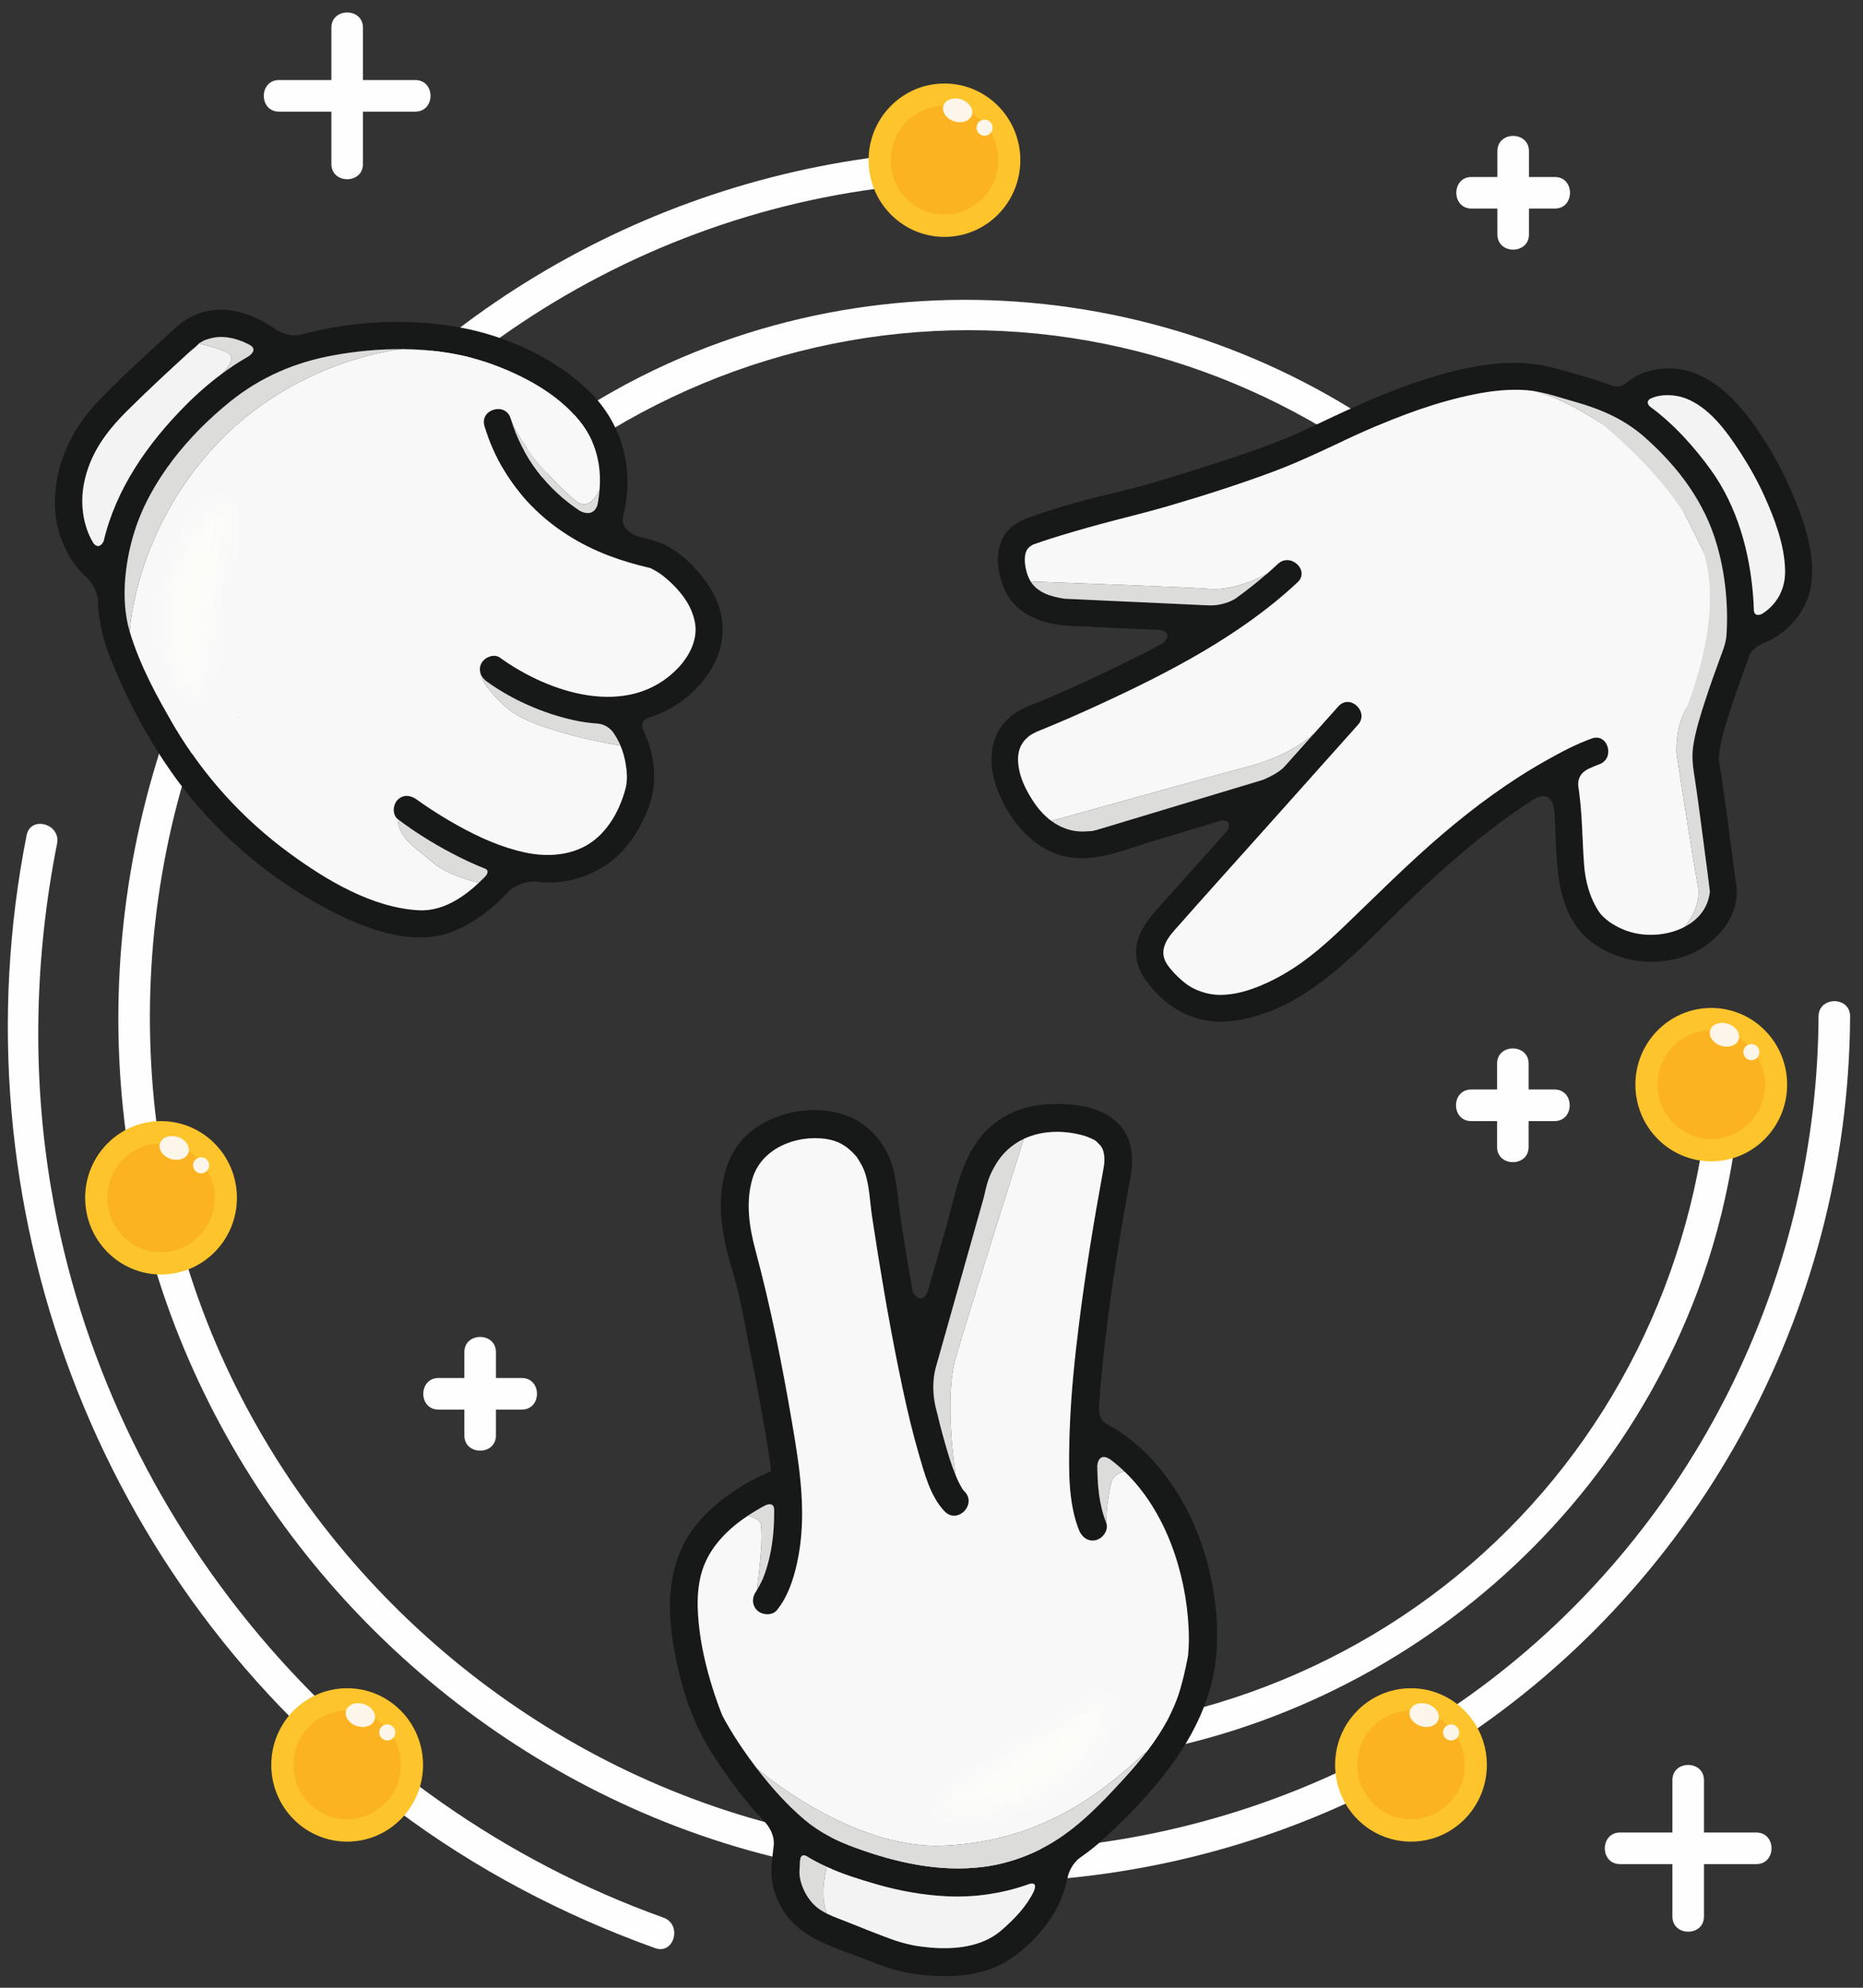 <?xml version="1.0" encoding="UTF-8"?>
<svg width="120px" height="128px" viewBox="0 0 120 128" version="1.1" xmlns="http://www.w3.org/2000/svg" xmlns:xlink="http://www.w3.org/1999/xlink">
    <rect x="0" y="0" width="120" height="128" fill="#333333" stroke="none"/>
    <!-- Generator: Sketch 47 (45396) - http://www.bohemiancoding.com/sketch -->
    <title>Page 1</title>
    <desc>Created with Sketch.</desc>
    <defs>
        <path d="M3.245,0.886 C0.773,4.145 -0.159,7.708 1.423,11.647 C1.608,12.108 2.191,12.409 2.59,12.785 C2.701,12.702 2.813,12.62 2.924,12.538 C3.113,11.454 3.318,10.373 3.487,9.285 C3.688,8.001 3.823,6.705 4.05,5.424 C4.29,4.075 4.651,2.745 4.861,1.392 C4.922,1.001 4.648,0.557 4.527,0.138 C4.093,0.382 3.522,0.522 3.245,0.886 Z" id="path-1"></path>
        <path d="M8.086,2.034 C6.989,2.733 5.928,3.488 4.818,4.163 C3.646,4.876 2.41,5.483 1.255,6.219 C0.922,6.434 0.77,6.931 0.535,7.299 C1.004,7.464 1.487,7.801 1.943,7.768 C6.023,7.47 9.312,5.814 11.223,2.023 C11.447,1.579 11.287,0.942 11.305,0.395 C11.17,0.366 11.035,0.336 10.899,0.307 C9.961,0.882 9.014,1.442 8.086,2.034 Z" id="path-3"></path>
    </defs>
    <g id="Page-1" stroke="none" stroke-width="1" fill="none" fill-rule="evenodd">
        <g id="Desktop-Copy-2" transform="translate(-355, -37)">
            <g id="Page-1" transform="translate(355, 37)">
                <g id="Group-43" transform="translate(3, 9.11)">
                    <path d="M114.136,56.342 C114.052,72.752 106.528,88.412 93.622,98.597 C80.682,108.808 63.318,112.493 47.332,108.499 C31.657,104.582 18.362,93.516 11.562,78.874 C4.549,63.776 5.093,45.706 12.946,31.04 C21.668,14.749 38.437,3.967 56.853,2.7 C58.151,2.611 58.161,0.578 56.853,0.667 C39.84,1.837 24.119,10.684 14.412,24.735 C4.541,39.023 1.943,57.675 7.495,74.129 C12.791,89.831 25.082,102.578 40.551,108.495 C56.726,114.681 75.421,112.816 90.064,103.585 C106.225,93.397 116.072,75.409 116.17,56.342 C116.176,55.032 114.143,55.032 114.136,56.342" id="Fill-1" fill="#FEFEFE"></path>
                    <path d="M107.226,57.761 C107.153,69.597 102.506,81.016 94.12,89.403 C85.733,97.788 74.315,102.436 62.478,102.508 C61.17,102.516 61.167,104.55 62.478,104.543 C81.864,104.424 99.504,92.275 106.328,74.085 C108.285,68.868 109.225,63.325 109.26,57.761 C109.268,56.452 107.234,56.45 107.226,57.761" id="Fill-3" fill="#FEFEFE"></path>
                    <path d="M27.74,25.258 C36.165,16.941 47.518,12.152 59.382,12.152 C71.246,12.152 82.599,16.941 91.023,25.258 C91.956,26.178 93.395,24.741 92.461,23.82 C78.71,10.245 57.747,6.332 40.083,14.277 C34.944,16.589 30.307,19.866 26.302,23.82 C25.369,24.741 26.807,26.179 27.74,25.258" id="Fill-5" fill="#FEFEFE"></path>
                    <path d="M97.118,43.162 C97.119,43.194 97.122,43.221 97.125,43.248 C97.124,43.228 97.123,43.196 97.118,43.162" id="Fill-7" fill="#171818"></path>
                    <path d="M63.523,25.966 C63.549,25.956 63.574,25.945 63.601,25.937 C63.971,25.806 64.342,25.68 64.715,25.563 C65.756,25.235 66.804,24.931 67.857,24.645 C69.32,24.248 70.792,23.903 72.248,23.477 C74.53,22.809 76.798,22.086 79.024,21.257 C81.062,20.499 82.974,19.509 84.96,18.631 C87.219,17.633 89.571,16.762 91.995,16.276 C93.097,16.057 94.24,15.926 95.363,16.019 C95.527,16.034 95.691,16.053 95.851,16.08 L95.854,16.081 C96.704,16.219 97.541,16.511 98.365,16.742 C100.096,17.227 101.619,17.869 102.981,19.083 C105.117,20.986 106.808,23.236 107.6,26.008 C107.926,27.154 108.124,28.325 108.203,29.51 C108.236,30.007 108.25,30.505 108.24,31.002 C108.237,31.171 108.232,31.342 108.223,31.513 C108.218,31.601 108.21,31.692 108.205,31.78 C108.201,31.825 108.197,31.867 108.194,31.909 C108.193,31.921 108.192,31.932 108.19,31.943 C108.128,32.416 107.949,32.84 107.785,33.287 C107.451,34.198 107.124,35.113 106.824,36.037 C106.531,36.942 106.24,37.864 106.083,38.804 C105.958,39.531 106.024,40.144 106.14,40.859 C106.187,41.161 106.234,41.486 106.292,41.885 C106.358,42.362 106.424,42.841 106.489,43.316 C106.623,44.3 106.749,45.28 106.877,46.263 C106.957,46.88 107.047,47.497 107.113,48.114 C107.12,48.187 107.125,48.264 107.136,48.335 C107.135,48.338 107.138,48.342 107.137,48.345 C107.135,48.346 107.135,48.346 107.136,48.348 C107.143,48.389 107.145,48.409 107.143,48.416 C107.14,48.407 107.137,48.371 107.136,48.348 C107.112,48.478 107.092,48.61 107.058,48.737 C106.84,49.574 106.251,50.191 105.496,50.582 C104.502,51.1 103.22,51.222 102.132,50.937 C101.76,50.84 101.415,50.697 101.077,50.512 C100.939,50.434 100.804,50.354 100.674,50.263 L100.673,50.261 C100.67,50.255 100.494,50.126 100.454,50.091 C100.383,50.031 100.315,49.969 100.25,49.905 C100.211,49.864 100.173,49.827 100.136,49.785 C100.135,49.783 100.133,49.779 100.128,49.777 C100.104,49.741 100.023,49.644 100.005,49.618 C99.398,48.702 99.114,47.648 99.034,46.559 C98.919,45.014 98.923,43.477 98.72,41.936 C98.706,41.819 98.69,41.701 98.673,41.586 C98.673,41.586 98.672,41.584 98.673,41.581 C98.671,41.579 98.67,41.577 98.671,41.574 C98.669,41.57 98.669,41.567 98.669,41.562 C98.67,41.55 98.668,41.538 98.666,41.526 C98.663,41.517 98.661,41.505 98.66,41.49 C98.658,41.483 98.658,41.478 98.658,41.47 L98.657,41.468 C98.638,41.237 98.675,40.724 99.286,40.416 L99.294,40.411 C99.329,40.395 99.361,40.381 99.396,40.365 C99.422,40.351 99.454,40.337 99.481,40.326 C99.481,40.326 99.483,40.325 99.487,40.322 C99.491,40.32 99.5,40.317 99.513,40.312 L99.515,40.311 C99.515,40.311 99.517,40.309 99.519,40.308 L99.526,40.303 C99.527,40.305 99.529,40.304 99.531,40.303 C99.531,40.303 99.533,40.302 99.535,40.301 L99.539,40.298 C99.539,40.298 99.54,40.3 99.542,40.299 L99.546,40.297 C99.55,40.294 99.554,40.292 99.559,40.292 L99.561,40.29 L99.569,40.286 C99.649,40.252 99.73,40.219 99.809,40.186 C99.875,40.159 99.942,40.134 100.007,40.11 C101.054,39.735 100.579,38.068 99.528,38.445 C98.529,38.801 97.57,39.311 96.648,39.829 C94.245,41.17 92.018,42.812 89.924,44.593 C87.693,46.493 85.633,48.576 83.518,50.6 C82.122,51.937 80.669,53.171 78.923,54.028 C77.856,54.551 76.687,54.98 75.482,54.953 C74.732,54.938 73.924,54.629 73.458,54.285 C73.005,53.952 72.562,53.52 72.23,53.065 C71.646,52.264 72.009,51.521 72.609,50.839 C74.592,48.59 76.604,46.367 78.602,44.13 C80.557,41.94 82.516,39.748 84.472,37.561 C85.214,36.731 83.951,35.54 83.205,36.376 C82.689,36.956 82.172,37.534 81.653,38.113 C81.653,38.113 81.649,38.116 81.644,38.121 C81.016,38.826 80.387,39.531 79.755,40.235 C79.754,40.239 79.752,40.24 79.75,40.241 C79.324,40.72 78.393,41.088 78.329,41.114 C78.326,41.114 78.324,41.115 78.324,41.115 C76.293,41.728 74.262,42.34 72.232,42.95 C70.977,43.33 69.725,43.708 68.469,44.086 C68.243,44.152 68.018,44.224 67.791,44.288 C67.735,44.306 67.678,44.325 67.62,44.34 C67.556,44.357 67.491,44.368 67.424,44.385 C67.384,44.394 67.357,44.402 67.339,44.408 C67.342,44.408 67.344,44.407 67.345,44.409 C67.341,44.412 67.325,44.416 67.317,44.416 C67.32,44.411 67.325,44.411 67.336,44.407 C67.324,44.406 67.301,44.407 67.26,44.41 C66.602,44.457 66.216,44.454 65.597,44.231 C65.295,44.122 64.997,43.956 64.719,43.75 C64.335,43.468 63.988,43.111 63.717,42.728 C63.139,41.912 62.608,40.897 62.577,39.876 C62.557,39.27 62.732,38.851 63.039,38.517 C63.044,38.511 63.05,38.504 63.061,38.495 C63.069,38.487 63.08,38.478 63.092,38.468 C63.161,38.402 63.269,38.309 63.265,38.303 C63.318,38.263 63.37,38.226 63.426,38.191 C63.523,38.127 63.893,37.975 63.725,38.027 C63.818,37.991 63.91,37.954 63.999,37.918 C65.245,37.415 66.474,36.876 67.692,36.316 C72.236,34.227 76.9,31.831 80.579,28.388 C81.392,27.626 80.124,26.441 79.312,27.203 C79.078,27.421 78.839,27.636 78.597,27.846 C78.597,27.846 78.595,27.847 78.591,27.849 C77.946,28.41 77.271,28.939 76.573,29.44 C76.573,29.44 75.89,29.891 74.936,29.873 C74.928,29.873 74.918,29.874 74.906,29.873 C74.89,29.872 74.872,29.873 74.852,29.872 C72.518,29.764 70.185,29.658 67.851,29.55 C67.268,29.524 66.686,29.497 66.101,29.469 C65.986,29.464 65.872,29.46 65.756,29.454 C65.746,29.455 65.734,29.454 65.723,29.452 C65.692,29.453 65.66,29.449 65.629,29.446 C65.607,29.446 65.589,29.447 65.578,29.446 C65.578,29.446 65.575,29.445 65.571,29.444 C65.565,29.443 65.556,29.44 65.545,29.439 C64.752,29.325 63.831,29.061 63.388,28.333 L63.359,28.286 C63.111,27.847 62.965,27.204 63.024,26.701 C63.045,26.525 63.092,26.403 63.14,26.315 C63.149,26.299 63.156,26.284 63.16,26.274 L63.162,26.273 C63.169,26.263 63.181,26.247 63.196,26.228 C63.204,26.215 63.272,26.152 63.31,26.11 C63.356,26.081 63.472,26 63.504,25.978 C63.509,25.974 63.514,25.969 63.523,25.966 L63.523,25.966 Z M103.3,16.567 C103.974,16.236 104.91,16.289 105.578,16.544 C107.1,17.127 108.207,18.656 109.064,19.972 C109.658,20.89 110.197,21.834 110.645,22.831 C111.31,24.307 111.941,25.959 111.981,27.595 C112.007,28.603 111.642,29.509 110.846,30.17 C110.728,30.266 110.606,30.354 110.479,30.429 C110.479,30.429 110.477,30.43 110.475,30.431 C110.429,30.452 109.991,30.64 109.971,30.173 C109.97,30.163 109.969,30.153 109.968,30.143 C109.968,30.143 109.967,30.141 109.969,30.139 C109.961,29.87 109.947,29.604 109.927,29.336 C109.712,26.459 108.909,23.508 107.199,21.147 C106.134,19.675 104.812,18.191 103.289,17.08 L103.288,17.078 C103.255,17.05 102.956,16.78 103.298,16.568 L103.3,16.567 Z M61.656,25.42 C61.019,26.49 61.264,28.011 61.812,29.064 C62.584,30.549 64.33,31.119 65.897,31.193 C67.864,31.285 69.832,31.375 71.801,31.464 L71.803,31.463 C72.642,31.753 71.902,32.303 71.822,32.36 C70.314,33.169 68.772,33.911 67.255,34.619 C66.022,35.194 64.831,35.721 63.559,36.234 C62.955,36.479 62.401,36.727 61.917,37.189 C60.575,38.462 60.666,40.411 61.346,41.995 C62.172,43.922 63.672,45.708 65.838,46.082 C67.659,46.397 69.454,45.598 71.162,45.085 C72.669,44.63 74.175,44.177 75.678,43.725 L75.68,43.724 C76.407,43.692 76.09,44.323 76.072,44.36 L76.071,44.361 C74.528,46.085 72.986,47.813 71.444,49.541 C70.759,50.312 70.15,51.206 70.176,52.282 C70.201,53.307 70.797,54.098 71.468,54.814 C72.761,56.194 74.519,56.878 76.41,56.634 C81.28,56 84.693,51.804 88.032,48.642 C90.385,46.411 92.83,44.289 95.552,42.517 C95.568,42.508 95.582,42.496 95.598,42.487 C95.621,42.472 95.646,42.457 95.668,42.441 C95.715,42.409 95.762,42.381 95.805,42.355 C96.8,41.761 97.046,42.593 97.105,43.042 C97.107,43.057 97.11,43.071 97.11,43.085 C97.113,43.112 97.116,43.137 97.117,43.16 C97.12,43.161 97.12,43.161 97.118,43.162 C97.123,43.197 97.123,43.228 97.125,43.248 C97.127,43.264 97.127,43.274 97.127,43.282 C97.126,43.285 97.127,43.29 97.127,43.29 L97.126,43.293 C97.231,44.761 97.191,46.249 97.44,47.698 C97.672,49.056 98.236,50.512 99.332,51.408 C101.106,52.861 103.641,53.221 105.769,52.376 C107.391,51.731 108.909,50.14 108.87,48.28 C108.861,47.888 108.771,47.48 108.721,47.089 C108.596,46.116 108.47,45.14 108.34,44.167 C108.211,43.186 108.08,42.202 107.932,41.222 C107.876,40.835 107.819,40.446 107.752,40.058 C107.741,40.001 107.731,39.945 107.72,39.888 C107.721,39.885 107.72,39.883 107.721,39.88 C107.718,39.807 107.717,39.735 107.717,39.661 C107.717,39.635 107.727,39.495 107.727,39.477 C107.78,38.972 107.894,38.471 108.031,37.973 C108.17,37.478 108.333,36.986 108.486,36.506 C108.798,35.545 109.138,34.595 109.488,33.648 C109.565,33.438 109.64,33.235 109.704,33.031 L109.707,33.026 C109.731,32.982 109.99,32.541 110.566,32.319 C110.583,32.311 110.599,32.304 110.619,32.297 C110.637,32.291 110.652,32.285 110.664,32.28 C112.136,31.679 113.333,30.293 113.623,28.761 C113.999,26.769 113.267,24.622 112.508,22.806 C111.961,21.499 111.314,20.256 110.541,19.067 C109.41,17.327 107.94,15.485 105.889,14.826 C104.619,14.418 102.884,14.596 101.845,15.48 L101.841,15.483 C101.835,15.49 101.814,15.508 101.787,15.532 C101.647,15.644 101.286,15.882 100.854,15.733 C100.844,15.729 100.833,15.725 100.821,15.719 C100.786,15.705 100.749,15.691 100.714,15.678 C100.116,15.45 99.503,15.263 98.89,15.09 C97.802,14.784 96.717,14.422 95.59,14.311 C93.054,14.055 90.434,14.754 88.054,15.565 C85.717,16.357 83.514,17.419 81.287,18.469 C79.084,19.507 76.738,20.265 74.422,21.002 C72.621,21.572 70.806,22.146 68.967,22.58 C67.047,23.031 65.116,23.551 63.261,24.221 C62.601,24.457 62.024,24.798 61.656,25.42 L61.656,25.42 Z" id="Fill-9" fill="#171818"></path>
                    <path d="M103.298,16.568 L103.3,16.567 C103.974,16.236 104.91,16.289 105.578,16.544 C107.1,17.127 108.207,18.656 109.064,19.972 C109.659,20.89 110.197,21.834 110.645,22.831 C111.31,24.307 111.941,25.96 111.981,27.595 C112.007,28.603 111.642,29.509 110.846,30.17 C110.729,30.266 110.607,30.354 110.479,30.429 C110.479,30.429 110.478,30.43 110.476,30.431 C110.429,30.452 109.991,30.641 109.971,30.173 C109.97,30.163 109.969,30.153 109.968,30.143 C109.968,30.143 109.967,30.141 109.969,30.14 C109.961,29.87 109.947,29.604 109.927,29.336 C109.713,26.459 108.909,23.508 107.199,21.147 C106.135,19.675 104.812,18.191 103.289,17.08 L103.288,17.078 C103.255,17.05 102.956,16.78 103.298,16.568" id="Fill-11" fill="#F3F3F3"></path>
                    <path d="M63.504,25.978 C63.51,25.974 63.514,25.969 63.523,25.966 C63.549,25.956 63.575,25.945 63.601,25.937 C63.972,25.806 64.342,25.68 64.716,25.563 C65.756,25.235 66.804,24.931 67.858,24.646 C69.32,24.248 70.793,23.903 72.248,23.477 C74.531,22.809 76.798,22.086 79.025,21.257 C81.063,20.499 82.975,19.509 84.96,18.631 C87.219,17.633 89.572,16.762 91.995,16.276 C93.097,16.057 94.241,15.927 95.364,16.019 C95.527,16.034 95.691,16.053 95.852,16.08 L95.855,16.081 C98.347,16.708 101.628,19.049 102.989,20.339 C104.351,21.632 105.185,23.245 106.776,26.52 C108.37,29.795 106.637,35.006 105.739,36.332 C104.842,37.66 104.994,39.432 104.994,39.432 C104.994,39.432 106.083,46.542 106.362,47.927 C106.639,49.311 105.496,50.582 105.496,50.582 C104.503,51.1 103.221,51.222 102.132,50.937 C101.761,50.84 101.415,50.697 101.078,50.512 C100.939,50.434 100.805,50.354 100.675,50.263 L100.674,50.261 C100.67,50.255 100.494,50.126 100.455,50.091 C100.383,50.031 100.316,49.969 100.25,49.905 C100.212,49.865 100.173,49.827 100.137,49.785 C100.135,49.783 100.133,49.78 100.129,49.777 C100.104,49.741 100.024,49.644 100.005,49.618 C99.399,48.703 99.115,47.648 99.034,46.559 C98.919,45.015 98.923,43.477 98.72,41.936 C98.707,41.819 98.69,41.701 98.673,41.586 C98.673,41.586 98.672,41.584 98.673,41.581 C98.672,41.579 98.671,41.577 98.671,41.574 C98.669,41.57 98.67,41.567 98.669,41.562 C98.67,41.551 98.668,41.538 98.666,41.526 C98.663,41.517 98.661,41.505 98.66,41.49 C98.658,41.483 98.658,41.478 98.658,41.47 L98.657,41.468 C98.638,41.237 98.675,40.724 99.286,40.416 L99.294,40.411 C99.33,40.395 99.361,40.381 99.396,40.365 C99.423,40.351 99.454,40.337 99.482,40.326 C99.482,40.326 99.484,40.325 99.487,40.322 C99.491,40.32 99.5,40.317 99.513,40.312 L99.515,40.311 C99.515,40.311 99.517,40.31 99.519,40.308 L99.527,40.304 C99.528,40.306 99.53,40.304 99.532,40.303 C99.532,40.303 99.534,40.302 99.536,40.301 L99.539,40.298 C99.539,40.298 99.541,40.3 99.543,40.299 L99.546,40.297 C99.55,40.294 99.554,40.292 99.559,40.292 L99.561,40.29 L99.569,40.286 C99.65,40.252 99.73,40.219 99.809,40.186 C99.875,40.159 99.943,40.134 100.008,40.11 C101.055,39.735 100.579,38.068 99.528,38.445 C98.529,38.801 97.57,39.312 96.648,39.829 C94.245,41.17 92.018,42.812 89.925,44.593 C87.694,46.493 85.633,48.576 83.518,50.6 C82.123,51.937 80.67,53.171 78.924,54.028 C77.856,54.552 76.687,54.98 75.482,54.953 C74.732,54.938 73.924,54.629 73.458,54.285 C73.006,53.952 72.563,53.52 72.231,53.065 C71.646,52.264 72.01,51.522 72.61,50.839 C74.593,48.59 76.604,46.367 78.602,44.13 C80.557,41.94 82.516,39.748 84.473,37.561 C85.214,36.731 83.952,35.54 83.206,36.376 C82.69,36.956 82.172,37.534 81.653,38.113 C81.653,38.113 81.649,38.116 81.645,38.121 C81.526,38.237 80.158,39.518 77.494,40.225 C75.01,40.886 66.53,43.248 64.719,43.75 C64.336,43.468 63.989,43.111 63.717,42.728 C63.14,41.912 62.608,40.897 62.577,39.877 C62.558,39.27 62.733,38.851 63.039,38.517 C63.044,38.511 63.051,38.505 63.061,38.495 C63.07,38.488 63.08,38.479 63.092,38.468 C63.161,38.402 63.269,38.309 63.266,38.303 C63.318,38.263 63.37,38.226 63.427,38.192 C63.523,38.127 63.893,37.975 63.725,38.027 C63.818,37.992 63.91,37.954 64,37.918 C65.246,37.415 66.474,36.876 67.693,36.316 C72.236,34.228 76.9,31.831 80.579,28.388 C81.392,27.626 80.125,26.441 79.312,27.203 C79.078,27.421 78.84,27.636 78.598,27.846 C78.598,27.846 78.596,27.847 78.592,27.85 C78.473,27.917 76.619,28.941 74.917,28.811 C73.468,28.7 65.974,28.425 63.388,28.333 L63.359,28.287 C63.111,27.847 62.965,27.204 63.025,26.701 C63.045,26.526 63.093,26.403 63.14,26.315 C63.149,26.299 63.156,26.284 63.16,26.274 L63.162,26.273 C63.169,26.263 63.181,26.248 63.196,26.228 C63.204,26.215 63.272,26.152 63.31,26.11 C63.357,26.081 63.472,26 63.504,25.978" id="Fill-13" fill="#F8F8F9"></path>
                    <path d="M10.059,35.363 C10.032,35.392 10.008,35.425 9.985,35.457 C9.982,35.462 9.979,35.466 9.976,35.47 C9.981,35.463 9.989,35.455 9.996,35.446 C10.018,35.418 10.047,35.38 10.059,35.363" id="Fill-15" fill="#2993D1"></path>
                    <path d="M19.632,16.865 C19.625,16.861 19.607,16.854 19.576,16.843 C19.489,16.808 19.509,16.819 19.553,16.839 C19.553,16.839 19.555,16.839 19.556,16.841 C19.586,16.851 19.618,16.861 19.632,16.865" id="Fill-17" fill="#2993D1"></path>
                    <path d="M8.21,37.626 C7.088,35.733 5.987,33.679 5.354,31.558 C5.048,30.538 4.972,29.378 5.06,28.214 C5.069,28.103 5.078,27.993 5.09,27.883 C5.187,26.93 5.39,25.982 5.665,25.113 C6.699,21.824 9.18,18.876 11.837,16.74 C13.793,15.165 16.006,14.22 18.466,13.773 C19.905,13.511 21.396,13.365 22.888,13.376 C22.897,13.376 22.904,13.375 22.91,13.375 C22.918,13.373 22.924,13.372 22.929,13.374 C24.864,13.388 26.795,13.668 28.596,14.307 C30.695,15.056 32.9,16.229 34.322,17.987 C35.396,19.315 35.741,20.845 35.621,22.402 C35.621,22.402 35.619,22.403 35.62,22.407 C35.596,22.746 35.548,23.086 35.48,23.425 C35.478,23.427 35.477,23.428 35.478,23.43 C35.174,24.285 34.34,23.781 34.34,23.781 C32.242,22.391 30.653,20.358 29.891,17.837 C29.565,16.753 27.88,17.246 28.206,18.33 C29.413,22.33 32.375,25.218 36.237,26.681 C37.082,27.001 37.951,27.252 38.83,27.457 C38.84,27.459 38.861,27.466 38.886,27.473 C38.843,27.453 38.824,27.443 38.91,27.476 C38.933,27.484 38.95,27.493 38.958,27.497 C38.947,27.496 38.932,27.489 38.912,27.484 C38.947,27.499 38.987,27.519 39,27.525 C39.145,27.604 39.285,27.682 39.423,27.77 C39.458,27.792 39.598,27.891 39.608,27.897 L39.61,27.898 C39.676,27.947 39.739,27.997 39.801,28.049 C39.976,28.191 40.144,28.341 40.303,28.497 C41.007,29.183 41.583,29.99 41.766,30.996 C41.952,32.033 41.439,33.125 40.618,33.964 C37.46,37.188 32.383,35.533 29.206,33.24 C28.82,32.961 28.219,33.213 28.014,33.59 C27.906,33.788 27.885,33.987 27.93,34.173 C27.986,34.413 28.146,34.626 28.364,34.781 C29.99,35.957 31.982,36.827 33.932,37.261 C34.456,37.377 34.983,37.453 35.512,37.486 C35.513,37.487 35.516,37.487 35.516,37.487 C36.02,37.534 36.347,37.871 36.436,37.973 C36.439,37.976 36.443,37.979 36.446,37.985 C36.45,37.988 36.452,37.99 36.454,37.994 C36.459,37.999 36.461,38.003 36.461,38.003 C36.663,38.282 36.832,38.585 36.967,38.904 L36.965,38.905 C37.13,39.293 37.245,39.706 37.309,40.128 C37.41,40.783 37.412,41.252 37.262,41.783 C36.975,42.79 36.476,43.865 35.604,44.707 C34.31,45.954 32.48,46.147 30.79,45.779 C30.643,45.747 30.501,45.712 30.355,45.675 C30.349,45.672 30.34,45.671 30.334,45.668 C30.311,45.663 30.29,45.656 30.267,45.651 C28.752,45.247 27.322,44.542 25.973,43.756 C25.426,43.435 24.888,43.097 24.363,42.741 C24.19,42.622 24.019,42.499 23.848,42.381 C23.847,42.378 23.846,42.376 23.843,42.376 C23.832,42.367 23.819,42.359 23.807,42.351 C23.804,42.348 23.8,42.345 23.797,42.345 C23.423,42.086 22.955,42.043 22.606,42.402 C22.304,42.711 22.25,43.356 22.627,43.643 C23.706,44.46 24.866,45.182 26.06,45.813 C26.763,46.184 27.492,46.532 28.242,46.826 C28.245,46.829 28.25,46.831 28.255,46.832 L28.258,46.835 C28.564,46.959 28.295,47.285 28.295,47.285 C28.15,47.436 28.002,47.587 27.845,47.734 C26.762,48.754 25.438,49.583 23.976,49.507 C20.981,49.346 18.015,47.567 15.664,45.845 C12.618,43.613 10.134,40.871 8.21,37.626 M3.014,25.86 C2.347,24.771 2.157,23.34 2.405,22.048 C2.782,20.097 3.852,18.671 5.22,17.314 C6.505,16.038 7.832,14.809 9.168,13.588 C9.369,13.401 9.632,13.223 9.812,13.012 C9.807,13.014 9.804,13.015 9.801,13.018 C9.721,13.091 9.634,13.111 9.777,13.031 C9.787,13.027 9.793,13.023 9.801,13.018 C9.807,13.011 9.813,13.008 9.819,13.001 L9.812,13.012 C9.852,12.987 9.893,12.957 9.935,12.931 C10.005,12.889 10.08,12.852 10.153,12.814 C10.156,12.813 10.159,12.81 10.161,12.808 C10.14,12.818 10.125,12.822 10.115,12.826 C10.112,12.826 10.109,12.826 10.106,12.826 C10.117,12.821 10.137,12.812 10.157,12.802 C10.167,12.798 10.175,12.796 10.179,12.794 C10.187,12.792 10.193,12.789 10.197,12.788 L10.2,12.788 C10.198,12.79 10.187,12.795 10.162,12.81 C10.224,12.785 10.283,12.762 10.343,12.742 C10.882,12.56 11.406,12.539 12.021,12.687 C12.403,12.779 12.764,12.927 13.106,13.113 L13.107,13.114 C13.606,13.411 13.12,13.764 12.974,13.857 C12.969,13.859 12.963,13.862 12.959,13.864 L12.96,13.866 C12.949,13.871 12.942,13.877 12.937,13.878 L12.935,13.88 C12.385,14.195 11.854,14.545 11.34,14.922 L11.338,14.923 C10.485,15.552 9.681,16.255 8.938,17.006 C6.509,19.455 4.467,22.371 3.674,25.743 L3.671,25.746 C3.357,26.344 3.032,25.888 3.014,25.86 M17.576,49.151 C20.07,50.531 23.486,52.016 26.316,50.814 C27.646,50.25 28.831,49.317 29.819,48.233 C29.819,48.233 29.817,48.232 29.822,48.23 C29.868,48.192 30.569,47.619 31.418,47.659 C31.483,47.661 31.551,47.666 31.619,47.678 C31.622,47.678 31.624,47.679 31.627,47.679 C31.629,47.681 31.632,47.68 31.638,47.68 C31.689,47.685 31.742,47.689 31.794,47.693 C31.873,47.699 31.951,47.704 32.031,47.708 C34.121,47.808 36.173,46.925 37.459,45.263 C38.217,44.281 38.869,43.022 39.067,41.78 C39.277,40.451 39.011,39.02 38.383,37.801 C38.383,37.801 38.381,37.8 38.383,37.798 C38.371,37.76 38.245,37.298 38.758,37.117 C38.76,37.115 38.761,37.114 38.763,37.115 C40.18,36.668 41.46,35.827 42.435,34.541 C43.329,33.361 43.747,31.969 43.451,30.503 C43.216,29.33 42.529,28.277 41.715,27.424 C41.08,26.762 40.298,26.113 39.421,25.809 C38.981,25.655 38.53,25.542 38.078,25.423 C38.076,25.421 38.073,25.421 38.071,25.42 C38.07,25.418 38.068,25.42 38.065,25.417 C37.94,25.377 36.934,25.012 37.139,24.13 C37.143,24.109 37.148,24.089 37.153,24.069 C37.164,24.03 37.173,23.992 37.181,23.955 C37.251,23.659 37.305,23.361 37.345,23.06 C37.715,20.252 36.716,17.649 34.612,15.76 C32.463,13.833 29.551,12.529 26.735,11.996 C23.35,11.355 19.682,11.546 16.354,12.443 C15.614,12.63 14.862,12.17 14.761,12.106 C14.755,12.103 14.751,12.1 14.751,12.1 C13.257,11.06 11.445,10.429 9.666,11.125 C8.84,11.448 8.274,12.025 7.632,12.616 C6.144,13.982 4.646,15.346 3.253,16.808 C1.538,18.607 0.437,21.047 0.543,23.563 C0.606,25.115 1.235,26.756 2.365,27.869 C2.386,27.894 2.413,27.921 2.449,27.949 L2.461,27.96 C2.507,28 2.553,28.041 2.596,28.082 C3.147,28.625 3.283,29.316 3.298,29.406 C3.298,29.412 3.3,29.417 3.3,29.417 C3.334,30.609 3.543,31.792 3.977,32.923 C5.083,35.792 6.55,38.569 8.362,41.057 C10.772,44.364 13.992,47.17 17.576,49.151" id="Fill-19" fill="#171818"></path>
                    <path d="M10.115,12.826 C10.098,12.832 10.096,12.83 10.105,12.827 C10.109,12.826 10.112,12.826 10.115,12.826" id="Fill-21" fill="#F3F3F3"></path>
                    <path d="M3.014,25.86 C2.348,24.77 2.157,23.34 2.405,22.047 C2.782,20.096 3.853,18.671 5.221,17.314 C6.505,16.038 7.833,14.809 9.169,13.587 C9.37,13.401 9.632,13.223 9.812,13.012 C9.812,13.012 11.146,13.288 11.724,13.643 C12.275,13.98 11.425,14.839 11.34,14.921 L11.339,14.923 C10.485,15.552 9.681,16.255 8.938,17.006 C6.509,19.454 4.467,22.371 3.675,25.742 L3.672,25.746 C3.357,26.344 3.032,25.888 3.014,25.86" id="Fill-23" fill="#F3F3F3"></path>
                    <path d="M9.984,35.457 C10.003,35.428 10.024,35.401 10.047,35.379 C10.033,35.397 10.013,35.425 9.996,35.447 L9.977,35.469 C9.98,35.465 9.983,35.462 9.984,35.457 M12.46,37.057 C12.419,37.059 12.367,37.056 12.303,37.046 C12.357,37.05 12.409,37.053 12.46,37.057 M19.577,16.843 C19.606,16.854 19.625,16.861 19.633,16.865 C19.618,16.861 19.585,16.851 19.556,16.84 L19.554,16.838 C19.534,16.83 19.519,16.823 19.517,16.821 C19.526,16.822 19.544,16.829 19.577,16.843 M15.664,45.844 C18.015,47.566 20.981,49.346 23.976,49.507 C25.438,49.583 26.762,48.754 27.846,47.733 C27.846,47.733 25.881,47.317 24.851,46.41 C23.82,45.502 22.648,44.884 22.627,43.643 C22.25,43.356 22.304,42.71 22.606,42.401 C22.955,42.042 23.423,42.085 23.797,42.345 C23.801,42.345 23.804,42.348 23.807,42.351 C23.819,42.358 23.833,42.367 23.843,42.376 C23.846,42.376 23.848,42.377 23.848,42.38 C24.02,42.498 24.19,42.621 24.363,42.741 C24.888,43.097 25.427,43.435 25.974,43.756 C27.323,44.541 28.752,45.246 30.267,45.651 C30.29,45.656 30.311,45.663 30.334,45.667 C30.341,45.67 30.349,45.671 30.355,45.674 C30.501,45.712 30.643,45.746 30.79,45.779 C32.48,46.146 34.31,45.953 35.604,44.707 C36.477,43.864 36.975,42.789 37.262,41.783 C37.412,41.251 37.41,40.783 37.309,40.128 C37.245,39.705 37.13,39.292 36.966,38.905 C36.966,38.905 31.386,38.012 29.661,36.492 C27.935,34.972 27.928,34.173 27.928,34.173 L27.931,34.172 C27.885,33.987 27.906,33.788 28.015,33.589 C28.219,33.212 28.82,32.96 29.206,33.24 C32.384,35.532 37.461,37.188 40.618,33.964 C41.439,33.124 41.953,32.032 41.766,30.996 C41.583,29.99 41.007,29.183 40.303,28.496 C40.144,28.341 39.976,28.19 39.802,28.048 C39.739,27.996 39.676,27.947 39.61,27.898 L39.608,27.896 C39.598,27.891 39.459,27.792 39.423,27.77 C39.286,27.682 39.146,27.604 39,27.524 C38.987,27.519 38.947,27.499 38.912,27.483 C38.932,27.489 38.947,27.496 38.958,27.496 C38.95,27.492 38.933,27.484 38.91,27.475 C38.825,27.442 38.843,27.452 38.886,27.472 C38.861,27.466 38.84,27.459 38.83,27.456 C37.951,27.251 37.082,27.001 36.237,26.68 C32.375,25.217 29.413,22.33 28.206,18.329 C27.88,17.246 29.565,16.752 29.891,17.836 C30.542,19.772 33.195,22.46 34.124,23.166 C35.026,23.851 35.587,22.489 35.62,22.406 C35.62,22.403 35.621,22.401 35.621,22.401 C35.742,20.845 35.396,19.314 34.322,17.987 C32.9,16.228 30.696,15.056 28.597,14.307 C26.795,13.668 24.864,13.387 22.93,13.373 C22.925,13.372 22.918,13.372 22.91,13.374 C22.51,13.413 16.026,14.112 10.928,19.525 C5.665,25.112 5.354,31.558 5.354,31.558 C5.988,33.678 7.089,35.732 8.21,37.626 C10.134,40.87 12.618,43.613 15.664,45.844" id="Fill-25" fill="#F8F8F9"></path>
                    <path d="M29.392,45.997 C29.365,46.026 29.341,46.059 29.318,46.091 C29.315,46.096 29.312,46.1 29.309,46.104 C29.314,46.097 29.322,46.089 29.329,46.08 C29.351,46.052 29.38,46.014 29.392,45.997" id="Fill-27" fill="#171818"></path>
                    <path d="M12.46,37.058 C12.408,37.055 12.356,37.051 12.304,37.046 C12.367,37.057 12.418,37.061 12.46,37.058" id="Fill-29" fill="#2993D1"></path>
                    <path d="M17.847,13.319 C17.838,13.357 17.83,13.395 17.82,13.434 C17.833,13.391 17.842,13.353 17.847,13.319" id="Fill-31" fill="#2993D1"></path>
                    <path d="M73.567,96.908 C73.56,97.081 73.544,97.251 73.531,97.422 C73.531,97.444 73.528,97.462 73.528,97.476 C73.528,97.476 73.526,97.476 73.526,97.478 L73.526,97.481 L73.526,97.483 C73.515,97.553 73.503,97.619 73.49,97.69 C73.353,98.392 73.194,99.099 72.985,99.783 C72.585,101.103 71.858,102.355 70.985,103.525 C70.474,104.212 69.913,104.868 69.336,105.493 C68.006,106.939 66.597,108.418 64.918,109.461 C63.525,110.325 61.955,110.899 60.325,111.106 C57.526,111.461 54.722,110.831 52.104,109.875 C50.904,109.438 49.82,108.913 48.834,108.082 C47.686,107.114 46.673,105.975 45.764,104.784 C45.761,104.782 45.759,104.78 45.759,104.78 C45.05,103.853 44.386,102.88 43.805,101.866 C43.73,101.735 43.652,101.601 43.584,101.464 C43.557,101.41 43.532,101.357 43.505,101.305 C43.502,101.298 43.498,101.292 43.496,101.287 L43.496,101.285 C43.337,100.882 43.187,100.476 43.052,100.067 C42.612,98.744 42.255,97.372 42.073,95.988 C41.884,94.558 41.819,92.949 42.391,91.593 C42.93,90.309 43.968,89.297 45.157,88.504 C45.529,88.254 45.918,88.027 46.309,87.82 C46.309,87.82 46.313,87.818 46.323,87.814 C46.404,87.779 46.859,87.611 46.866,88.102 L46.866,88.12 C46.868,88.304 46.866,88.491 46.861,88.677 C46.834,89.761 46.698,90.836 46.377,91.874 C46.323,92.049 46.261,92.227 46.195,92.399 C46.188,92.418 46.161,92.488 46.143,92.534 L46.143,92.536 C46.143,92.538 46.143,92.54 46.141,92.545 L46.138,92.547 C46.138,92.547 46.138,92.552 46.136,92.554 C46.132,92.561 46.132,92.565 46.129,92.568 C46.107,92.613 46.075,92.688 46.066,92.708 C45.97,92.904 45.868,93.09 45.757,93.274 C45.736,93.308 45.718,93.338 45.7,93.363 C45.716,93.345 45.734,93.322 45.754,93.295 C45.445,93.677 45.391,94.201 45.757,94.576 C46.075,94.899 46.729,94.954 47.041,94.576 C47.734,93.731 48.102,92.613 48.336,91.561 C49.013,88.523 48.525,85.455 48.006,82.43 C47.372,78.719 46.636,75.024 45.659,71.391 C45.252,69.879 45.018,68.268 45.479,66.753 C46.052,64.876 48.213,63.967 50.147,64.223 C50.988,64.335 51.545,64.682 52.067,65.26 C52.238,65.448 52.135,65.323 52.251,65.5 C52.333,65.628 52.413,65.755 52.483,65.887 C52.531,65.971 52.574,66.059 52.615,66.15 C52.615,66.157 52.699,66.359 52.717,66.412 C53.01,67.296 53.031,68.307 53.169,69.223 C53.663,72.477 54.206,75.726 54.86,78.953 C54.94,79.346 55.021,79.742 55.106,80.137 L55.106,80.14 C55.121,80.217 55.14,80.299 55.156,80.378 C55.453,81.762 55.781,83.144 56.176,84.503 C56.539,85.743 56.921,87.261 57.851,88.22 C58.664,89.061 59.946,87.777 59.135,86.939 C59.01,86.809 59.014,86.807 58.889,86.591 C58.767,86.375 58.66,86.148 58.564,85.916 C58.564,85.916 58.564,85.914 58.562,85.909 C58.282,85.234 58.071,84.53 57.871,83.828 C57.644,83.032 57.437,82.228 57.249,81.421 C57.244,81.408 57.242,81.392 57.239,81.378 C56.992,80.233 57.183,79.31 57.255,79.024 C57.255,79.024 57.255,79.019 57.258,79.019 C57.262,79.003 57.264,78.99 57.269,78.974 C57.269,78.969 57.271,78.962 57.273,78.958 C57.276,78.953 57.276,78.947 57.278,78.944 C57.278,78.944 57.28,78.935 57.28,78.931 C57.937,76.606 58.594,74.281 59.251,71.956 C59.616,70.657 59.985,69.359 60.35,68.061 C60.4,67.889 60.432,67.721 60.473,67.546 C60.625,66.887 60.787,66.487 61.082,65.968 C61.539,65.16 62.184,64.589 62.939,64.23 C64.027,63.714 65.343,63.648 66.631,63.969 C66.952,64.048 67.411,64.23 67.588,64.364 C67.661,64.419 67.87,64.653 67.881,64.653 C67.927,64.716 67.963,64.782 68.002,64.85 C68.013,64.876 68.022,64.894 68.029,64.905 C68.031,64.907 68.031,64.907 68.031,64.91 C68.034,64.914 68.034,64.916 68.036,64.921 C68.045,64.948 68.052,64.975 68.061,65.003 C68.177,65.403 68.145,65.78 68.072,66.173 C67.47,69.448 66.929,72.734 66.513,76.04 C66.231,78.278 65.997,80.53 65.909,82.785 C65.907,82.832 65.904,82.878 65.902,82.923 C65.895,83.155 65.886,83.387 65.882,83.619 C65.841,85.505 65.793,87.641 66.502,89.425 C66.681,89.877 67.109,90.202 67.618,90.059 C68.049,89.936 68.436,89.402 68.252,88.943 C67.784,87.764 67.688,86.525 67.681,85.246 C67.684,85.214 67.731,84.712 68.099,84.712 C68.202,84.712 68.327,84.75 68.481,84.846 C68.484,84.846 68.484,84.846 68.486,84.848 C68.824,85.098 69.145,85.371 69.447,85.662 C72.088,88.195 73.381,92.152 73.558,95.672 C73.581,96.083 73.585,96.497 73.567,96.908 M56.287,116.233 C55.492,116.128 54.774,115.906 54.013,115.615 C53.21,115.308 52.408,114.997 51.615,114.672 C51.186,114.497 50.699,114.333 50.258,114.115 L50.258,114.113 C50.024,113.999 49.804,113.865 49.613,113.708 C48.927,113.145 48.459,112.129 48.495,111.352 C48.504,111.122 48.525,110.884 48.547,110.645 C48.547,110.645 48.547,110.636 48.55,110.62 C48.563,110.529 48.634,110.236 48.979,110.438 C48.984,110.44 48.99,110.445 48.997,110.447 C48.997,110.447 49,110.45 49.002,110.452 C49.184,110.563 49.368,110.668 49.556,110.768 C49.783,110.888 50.02,111.004 50.258,111.111 C51.263,111.563 52.347,111.906 53.385,112.206 C54.881,112.64 56.426,112.926 57.98,112.999 C58.885,113.042 59.775,112.999 60.646,112.872 L60.648,112.872 C61.073,112.808 61.491,112.727 61.905,112.627 C62.343,112.52 62.777,112.392 63.202,112.243 L63.205,112.243 C63.209,112.24 63.221,112.233 63.241,112.229 C63.255,112.222 63.275,112.215 63.298,112.208 L63.3,112.208 C63.48,112.154 63.825,112.111 63.589,112.688 C63.102,113.679 62.332,114.472 61.507,115.188 C61.337,115.338 61.155,115.469 60.966,115.583 C59.6,116.424 57.817,116.437 56.287,116.233 M69.129,83.091 C68.847,82.901 68.558,82.73 68.263,82.576 C68.261,82.576 68.261,82.573 68.261,82.573 C67.775,82.292 67.779,81.687 67.784,81.576 C67.784,81.569 67.786,81.562 67.786,81.56 L67.786,81.558 C67.881,80.019 68.036,78.478 68.218,76.947 C68.624,73.497 69.195,70.07 69.822,66.655 C70.106,65.105 69.82,63.569 68.356,62.71 C67.193,62.028 65.67,61.912 64.354,62.005 C63.055,62.094 61.859,62.539 60.862,63.387 C58.991,64.973 58.601,67.58 57.969,69.82 C57.564,71.245 57.153,72.67 56.744,74.092 L56.744,74.095 C56.346,74.999 55.812,74.133 55.79,74.097 L55.787,74.095 C55.521,72.568 55.271,71.036 55.035,69.502 C54.862,68.384 54.808,67.184 54.515,66.089 C54.165,64.771 53.204,63.519 51.976,62.917 C49.863,61.883 46.868,62.373 45.139,63.951 C43.634,65.323 43.293,67.507 43.475,69.443 C43.587,70.638 43.889,71.745 44.227,72.888 C44.725,74.572 45.007,76.356 45.354,78.076 C45.709,79.835 46.036,81.601 46.334,83.371 C46.461,84.121 46.584,84.873 46.679,85.625 C44.966,86.341 43.307,87.425 42.089,88.791 C39.742,91.424 39.903,94.945 40.641,98.192 C41.119,100.28 41.805,102.194 42.982,103.984 C43.905,105.389 44.961,106.852 46.179,108.127 L46.182,108.129 C46.184,108.129 46.186,108.132 46.186,108.132 C46.193,108.138 46.202,108.148 46.216,108.161 C46.229,108.175 46.243,108.191 46.261,108.209 C46.273,108.218 46.282,108.232 46.293,108.245 C46.5,108.479 46.913,109.045 46.836,109.743 C46.834,109.75 46.834,109.759 46.834,109.765 C46.779,110.193 46.734,110.618 46.7,111.047 C46.618,112.083 46.907,113.056 47.463,113.938 C48.593,115.731 50.808,116.31 52.681,117.037 C53.658,117.419 54.56,117.787 55.596,117.951 C57.669,118.28 60.012,118.299 61.866,117.171 C63.093,116.426 64.236,115.213 64.959,113.972 C65.388,113.233 65.632,112.44 65.809,111.62 L65.809,111.618 C65.809,111.618 65.811,111.611 65.813,111.604 C65.847,111.495 66.05,110.895 66.556,110.525 C66.568,110.518 66.575,110.511 66.581,110.506 C67.147,110.115 67.69,109.679 68.204,109.2 C71.722,105.927 75.165,101.951 75.383,96.908 C75.603,91.822 73.447,86 69.129,83.091" id="Fill-33" fill="#171818"></path>
                    <path d="M63.589,112.688 C63.103,113.679 62.332,114.472 61.507,115.188 C61.337,115.338 61.155,115.469 60.967,115.583 C59.601,116.424 57.817,116.438 56.288,116.233 C55.492,116.128 54.774,115.906 54.013,115.615 C53.211,115.308 52.409,114.997 51.615,114.672 C51.186,114.497 50.7,114.333 50.259,114.115 L50.259,114.113 C49.77,112.877 50.238,111.184 50.259,111.111 C51.263,111.563 52.347,111.906 53.386,112.206 C54.881,112.64 56.426,112.927 57.981,112.999 C58.885,113.043 59.776,112.999 60.646,112.872 L60.648,112.872 C61.073,112.808 61.492,112.727 61.905,112.627 C62.344,112.52 62.778,112.393 63.203,112.243 L63.205,112.243 C63.21,112.24 63.221,112.234 63.241,112.229 C63.255,112.222 63.275,112.215 63.298,112.208 L63.3,112.208 C63.48,112.154 63.825,112.111 63.589,112.688" id="Fill-35" fill="#F3F3F3"></path>
                    <path d="M73.567,96.908 C73.56,97.081 73.544,97.251 73.531,97.422 C73.531,97.444 73.528,97.462 73.528,97.476 C73.528,97.476 73.526,97.476 73.526,97.478 L73.526,97.481 L73.526,97.483 C73.515,97.553 73.503,97.619 73.49,97.69 C73.353,98.392 73.194,99.099 72.985,99.783 C72.585,101.103 71.858,102.355 70.985,103.525 C67.727,106.668 63.739,109.486 57.758,109.74 C51.867,109.99 45.943,104.936 45.764,104.784 C45.761,104.782 45.759,104.78 45.759,104.78 C45.05,103.853 44.386,102.88 43.805,101.866 C43.73,101.735 43.652,101.601 43.584,101.464 C43.557,101.41 43.532,101.357 43.505,101.305 C43.502,101.298 43.498,101.292 43.496,101.287 L43.496,101.285 C43.337,100.882 43.187,100.476 43.052,100.067 C42.612,98.744 42.255,97.372 42.073,95.988 C41.884,94.558 41.819,92.949 42.391,91.593 C42.93,90.309 43.968,89.297 45.157,88.504 C45.157,88.504 46.034,88.652 46.034,89.2 C46.034,89.747 46.17,89.807 45.757,93.274 C45.736,93.308 45.718,93.338 45.7,93.363 C45.716,93.345 45.734,93.322 45.754,93.295 C45.445,93.677 45.391,94.201 45.757,94.576 C46.075,94.899 46.729,94.954 47.041,94.576 C47.734,93.731 48.102,92.613 48.336,91.561 C49.013,88.523 48.525,85.455 48.006,82.43 C47.372,78.719 46.636,75.024 45.659,71.391 C45.252,69.879 45.018,68.268 45.479,66.753 C46.052,64.876 48.213,63.967 50.147,64.223 C50.988,64.335 51.545,64.682 52.067,65.26 C52.238,65.448 52.135,65.323 52.251,65.5 C52.333,65.628 52.413,65.755 52.483,65.887 C52.531,65.971 52.574,66.059 52.615,66.15 C52.615,66.157 52.699,66.359 52.717,66.412 C53.01,67.296 53.031,68.307 53.169,69.223 C53.663,72.477 54.206,75.726 54.86,78.953 C54.94,79.346 55.021,79.742 55.106,80.137 L55.106,80.14 C55.121,80.217 55.14,80.299 55.156,80.378 C55.453,81.762 55.781,83.144 56.176,84.503 C56.539,85.743 56.921,87.261 57.851,88.22 C58.664,89.061 59.946,87.777 59.135,86.939 C59.01,86.809 59.014,86.807 58.889,86.591 C58.767,86.375 58.66,86.148 58.564,85.916 C58.564,85.916 58.564,85.914 58.562,85.909 C58.532,85.714 57.789,80.985 58.564,78.315 C59.262,75.91 62.248,66.423 62.939,64.23 C64.027,63.714 65.343,63.648 66.631,63.969 C66.952,64.048 67.411,64.23 67.588,64.364 C67.661,64.419 67.87,64.653 67.881,64.653 C67.927,64.716 67.963,64.782 68.002,64.85 C68.013,64.876 68.022,64.894 68.029,64.905 C68.031,64.907 68.031,64.907 68.031,64.91 C68.034,64.914 68.034,64.916 68.036,64.921 C68.045,64.948 68.052,64.975 68.061,65.003 C68.177,65.403 68.145,65.78 68.072,66.173 C67.47,69.448 66.929,72.734 66.513,76.04 C66.231,78.278 65.997,80.53 65.909,82.785 C65.907,82.832 65.904,82.878 65.902,82.923 C65.895,83.155 65.886,83.387 65.882,83.619 C65.841,85.505 65.793,87.641 66.502,89.425 C66.681,89.877 67.109,90.202 67.618,90.059 C68.049,89.936 68.436,89.402 68.252,88.943 C68.268,88.023 68.39,87.28 68.545,86.486 C68.697,85.693 69.447,85.662 69.447,85.662 C72.088,88.195 73.381,92.152 73.558,95.672 C73.581,96.083 73.585,96.497 73.567,96.908" id="Fill-37" fill="#F8F8F9"></path>
                    <path d="M29.891,17.837 C30.542,19.773 33.195,22.46 34.124,23.166 C35.025,23.852 35.586,22.489 35.62,22.407 C35.596,22.747 35.548,23.085 35.48,23.424 C35.478,23.427 35.477,23.428 35.479,23.43 C35.174,24.285 34.34,23.78 34.34,23.78 C32.242,22.39 30.653,20.358 29.891,17.837" id="Fill-39" fill="#DCDCDB"></path>
                    <path d="M29.66,36.493 C27.934,34.973 27.927,34.173 27.927,34.173 L27.93,34.173 C27.986,34.413 28.146,34.626 28.363,34.782 C29.99,35.957 31.982,36.827 33.932,37.261 C34.456,37.377 34.983,37.453 35.511,37.486 C35.513,37.487 35.516,37.487 35.516,37.487 C36.02,37.534 36.347,37.871 36.436,37.973 C36.439,37.976 36.443,37.979 36.446,37.985 C36.45,37.988 36.451,37.99 36.453,37.994 C36.458,37.999 36.46,38.004 36.46,38.004 C36.663,38.282 36.832,38.585 36.967,38.904 L36.965,38.905 C36.965,38.905 31.386,38.013 29.66,36.493" id="Fill-41" fill="#DCDCDB"></path>
                </g>
                <g id="Group-46" transform="translate(10, 32.11)">
                    <mask id="mask-2" fill="white">
                        <use xlink:href="#path-1"></use>
                    </mask>
                    <g id="Clip-45"></g>
                    <polygon id="Fill-44" fill="#FCFDF9" mask="url(#mask-2)" points="14.037 7.273 1.99 17.026 -7.25 5.615 4.798 -4.138"></polygon>
                </g>
                <g id="Group-57" transform="translate(8, 22.11)" fill="#DCDCDB">
                    <path d="M17.627,30.643 C18.706,31.46 19.866,32.182 21.06,32.813 C21.763,33.184 22.492,33.532 23.242,33.826 C23.245,33.829 23.25,33.83 23.255,33.832 L23.259,33.835 C23.564,33.958 23.295,34.285 23.295,34.285 C23.15,34.436 23.002,34.587 22.845,34.733 C22.845,34.733 20.88,34.317 19.85,33.41 C18.82,32.503 17.648,31.885 17.627,30.643" id="Fill-47"></path>
                    <path d="M53.565,65.315 C52.79,67.985 53.533,72.714 53.563,72.91 C53.283,72.235 53.072,71.53 52.872,70.828 C52.645,70.033 52.438,69.228 52.249,68.421 C52.245,68.408 52.242,68.392 52.24,68.378 C51.992,67.233 52.183,66.31 52.256,66.024 C52.256,66.024 52.256,66.019 52.258,66.019 C52.263,66.004 52.265,65.99 52.27,65.974 C52.27,65.969 52.272,65.963 52.274,65.958 C52.277,65.954 52.277,65.947 52.279,65.944 C52.279,65.944 52.281,65.935 52.281,65.931 C52.938,63.606 53.595,61.281 54.251,58.957 C54.617,57.657 54.985,56.359 55.351,55.062 C55.401,54.889 55.433,54.721 55.474,54.546 C55.626,53.887 55.787,53.487 56.083,52.969 C56.54,52.16 57.185,51.589 57.939,51.23 C57.249,53.423 54.263,62.911 53.565,65.315" id="Fill-49"></path>
                    <path d="M0.354,18.558 C0.048,17.537 -0.027,16.378 0.06,15.213 C0.069,15.103 0.078,14.993 0.09,14.883 C0.188,13.93 0.39,12.982 0.665,12.112 C1.699,8.823 4.18,5.876 6.837,3.74 C8.793,2.165 11.007,1.22 13.466,0.772 C14.911,0.51 16.41,0.362 17.91,0.375 C17.51,0.413 11.026,1.112 5.928,6.525 C0.665,12.112 0.354,18.558 0.354,18.558" id="Fill-51"></path>
                    <path d="M41.866,75.102 L41.866,75.12 C41.868,75.304 41.866,75.491 41.861,75.677 C41.834,76.761 41.698,77.836 41.377,78.874 C41.323,79.049 41.262,79.226 41.196,79.399 C41.189,79.417 41.162,79.488 41.143,79.533 L41.143,79.536 C41.143,79.538 41.143,79.54 41.141,79.545 L41.139,79.547 C41.139,79.547 41.139,79.551 41.137,79.554 C41.132,79.56 41.132,79.565 41.13,79.567 C41.107,79.613 41.075,79.688 41.066,79.708 C40.971,79.904 40.868,80.09 40.757,80.274 C41.171,76.806 41.034,76.747 41.034,76.2 C41.034,75.652 40.157,75.504 40.157,75.504 C40.53,75.254 40.918,75.027 41.309,74.82 C41.309,74.82 41.314,74.818 41.323,74.813 C41.405,74.779 41.859,74.611 41.866,75.102" id="Fill-53"></path>
                    <path d="M64.447,72.662 C64.447,72.662 63.697,72.694 63.545,73.487 C63.39,74.28 63.268,75.023 63.252,75.943 C62.784,74.764 62.688,73.525 62.681,72.246 C62.684,72.214 62.731,71.712 63.099,71.712 C63.202,71.712 63.327,71.751 63.481,71.846 C63.483,71.846 63.483,71.846 63.486,71.848 C63.824,72.098 64.145,72.371 64.447,72.662" id="Fill-55"></path>
                </g>
                <g id="Group-60" transform="translate(60, 109.11)">
                    <mask id="mask-4" fill="white">
                        <use xlink:href="#path-3"></use>
                    </mask>
                    <g id="Clip-59"></g>
                    <polygon id="Fill-58" fill="#FCFDF9" mask="url(#mask-4)" points="-0.396 -4.553 14.885 -1.958 12.428 12.517 -2.853 9.922"></polygon>
                </g>
                <g id="Group-131" transform="translate(0, 0.11)">
                    <path d="M73.986,112.525 C73.475,113.212 72.913,113.868 72.336,114.493 C71.007,115.939 69.598,117.418 67.919,118.462 C66.526,119.325 64.955,119.9 63.326,120.106 C60.526,120.462 57.722,119.832 55.104,118.874 C53.904,118.439 52.82,117.913 51.834,117.082 C50.687,116.114 49.673,114.975 48.764,113.784 C48.944,113.936 54.868,118.99 60.758,118.74 C66.739,118.487 70.727,115.668 73.986,112.525" id="Fill-61" fill="#DCDCDB"></path>
                    <path d="M53.259,123.113 C53.025,122.999 52.805,122.865 52.614,122.708 C51.927,122.145 51.459,121.129 51.496,120.352 C51.505,120.122 51.525,119.884 51.548,119.645 C51.548,119.645 51.548,119.636 51.55,119.62 C51.564,119.529 51.634,119.236 51.98,119.438 C51.984,119.441 51.991,119.445 51.998,119.447 C51.998,119.447 52,119.45 52.002,119.452 C52.184,119.563 52.368,119.668 52.557,119.768 C52.784,119.888 53.02,120.004 53.259,120.111 C53.239,120.184 52.77,121.877 53.259,123.113" id="Fill-63" fill="#DCDCDB"></path>
                    <path d="M14.724,22.643 C14.146,22.288 12.811,22.012 12.811,22.012 C12.852,21.987 12.893,21.957 12.935,21.93 C13.005,21.889 13.08,21.852 13.153,21.814 C13.156,21.813 13.159,21.81 13.161,21.808 C13.14,21.818 13.125,21.822 13.115,21.826 C13.112,21.826 13.109,21.826 13.106,21.826 C13.117,21.821 13.137,21.811 13.157,21.802 C13.167,21.798 13.175,21.796 13.179,21.794 C13.187,21.792 13.193,21.789 13.197,21.788 L13.2,21.788 C13.198,21.79 13.187,21.795 13.162,21.81 C13.224,21.785 13.283,21.762 13.343,21.742 C13.882,21.56 14.406,21.539 15.021,21.687 C15.403,21.779 15.764,21.927 16.106,22.113 L16.107,22.114 C16.606,22.411 16.12,22.764 15.974,22.857 C15.969,22.859 15.963,22.862 15.958,22.864 L15.96,22.866 C15.949,22.871 15.942,22.877 15.937,22.878 L15.935,22.88 C15.385,23.195 14.854,23.545 14.34,23.922 C14.425,23.839 15.275,22.98 14.724,22.643" id="Fill-65" fill="#DCDCDB"></path>
                    <path d="M80.494,49.224 C83.157,48.517 84.526,47.236 84.645,47.121 C84.016,47.826 83.387,48.531 82.755,49.235 C82.755,49.238 82.753,49.239 82.751,49.24 C82.325,49.72 81.394,50.088 81.33,50.114 C81.326,50.113 81.325,50.114 81.325,50.114 C79.293,50.727 77.262,51.34 75.232,51.95 C73.977,52.329 72.725,52.708 71.469,53.085 C71.243,53.152 71.018,53.223 70.791,53.288 C70.735,53.306 70.678,53.325 70.62,53.339 C70.556,53.357 70.491,53.368 70.424,53.385 C70.384,53.393 70.357,53.402 70.339,53.407 C70.342,53.408 70.344,53.407 70.345,53.409 C70.342,53.411 70.326,53.415 70.317,53.415 C70.32,53.411 70.325,53.41 70.336,53.406 C70.325,53.405 70.301,53.406 70.261,53.41 C69.602,53.456 69.216,53.453 68.597,53.23 C68.296,53.121 67.997,52.955 67.719,52.75 C69.53,52.248 78.01,49.885 80.494,49.224" id="Fill-67" fill="#DCDCDB"></path>
                    <path d="M66.388,37.333 C68.974,37.425 76.468,37.7 77.916,37.811 C79.618,37.941 81.472,36.917 81.591,36.849 C80.947,37.41 80.27,37.939 79.573,38.44 C79.573,38.44 78.891,38.891 77.936,38.873 C77.927,38.873 77.918,38.874 77.906,38.873 C77.889,38.872 77.871,38.873 77.852,38.872 C75.517,38.764 73.186,38.658 70.852,38.55 C70.267,38.524 69.686,38.497 69.1,38.469 C68.987,38.464 68.871,38.46 68.755,38.454 C68.746,38.455 68.734,38.454 68.724,38.452 C68.692,38.453 68.659,38.449 68.629,38.446 C68.608,38.446 68.59,38.447 68.578,38.446 C68.578,38.446 68.575,38.445 68.572,38.444 C68.566,38.443 68.555,38.44 68.544,38.439 C67.752,38.325 66.831,38.061 66.388,37.333" id="Fill-69" fill="#DCDCDB"></path>
                    <path d="M98.854,25.081 C99.703,25.219 100.54,25.511 101.364,25.742 C103.095,26.227 104.618,26.869 105.981,28.083 C108.117,29.986 109.807,32.236 110.599,35.008 C110.926,36.154 111.124,37.325 111.203,38.51 C111.235,39.007 111.25,39.505 111.239,40.002 C111.237,40.171 111.232,40.342 111.222,40.513 C111.218,40.601 111.209,40.692 111.205,40.78 C111.2,40.825 111.197,40.867 111.193,40.909 C111.192,40.921 111.191,40.932 111.19,40.943 C111.128,41.416 110.948,41.84 110.785,42.287 C110.45,43.198 110.123,44.113 109.824,45.037 C109.53,45.942 109.24,46.864 109.083,47.804 C108.958,48.531 109.024,49.144 109.14,49.859 C109.186,50.161 109.234,50.486 109.292,50.885 C109.357,51.362 109.424,51.841 109.489,52.316 C109.622,53.3 109.749,54.28 109.876,55.263 C109.956,55.88 110.046,56.497 110.113,57.114 C110.12,57.187 110.125,57.264 110.136,57.335 C110.135,57.338 110.137,57.342 110.137,57.345 C110.135,57.346 110.135,57.346 110.136,57.348 C110.111,57.478 110.091,57.61 110.057,57.737 C109.84,58.574 109.25,59.191 108.496,59.582 C108.496,59.582 109.639,58.311 109.361,56.927 C109.083,55.541 107.994,48.432 107.994,48.432 C107.994,48.432 107.86,46.875 108.581,45.585 C108.581,45.585 108.583,45.584 108.584,45.581 C108.663,45.397 111.16,39.464 109.668,35.301 C109.667,35.299 109.666,35.294 109.665,35.292 C109.255,34.448 108.896,33.719 108.562,33.079 C106.571,29.891 103.321,27.301 103.119,27.14 C103.116,27.139 103.113,27.135 103.112,27.133 L103.109,27.132 C101.742,26.241 100.187,25.416 98.854,25.081" id="Fill-71" fill="#DCDCDB"></path>
                    <path d="M1.714,53.675 C-2.981,77.377 6.205,101.935 25.573,116.46 C30.631,120.253 36.248,123.206 42.194,125.337 C43.428,125.78 43.961,123.815 42.736,123.376 C22.252,116.033 6.929,97.896 3.292,76.414 C2.049,69.066 2.228,61.518 3.675,54.216 C3.929,52.937 1.97,52.39 1.714,53.675" id="Fill-73" fill="#FEFEFE"></path>
                    <path d="M26.748,7.079 L23.379,7.079 L23.379,10.451 C23.379,11.76 21.345,11.757 21.345,10.451 L21.345,7.079 L17.973,7.079 C16.664,7.079 16.667,5.045 17.973,5.045 L21.345,5.045 L21.345,1.676 C21.345,0.364 23.379,0.367 23.379,1.676 L23.379,5.045 L26.748,5.045 C28.06,5.045 28.057,7.079 26.748,7.079" id="Fill-75" fill="#FEFEFE"></path>
                    <path d="M113.126,119.928 L109.757,119.928 L109.757,123.3 C109.757,124.609 107.723,124.606 107.723,123.3 L107.723,119.928 L104.351,119.928 C103.042,119.928 103.045,117.894 104.351,117.894 L107.723,117.894 L107.723,114.525 C107.723,113.213 109.757,113.216 109.757,114.525 L109.757,117.894 L113.126,117.894 C114.438,117.894 114.435,119.928 113.126,119.928" id="Fill-77" fill="#FEFEFE"></path>
                    <path d="M96.429,68.386 L96.429,73.745 C96.429,75.053 98.463,75.055 98.463,73.745 L98.463,68.386 C98.463,67.078 96.429,67.075 96.429,68.386" id="Fill-79" fill="#FEFEFE"></path>
                    <path d="M94.767,72.082 L100.126,72.082 C101.434,72.082 101.436,70.048 100.126,70.048 L94.767,70.048 C93.459,70.048 93.456,72.082 94.767,72.082" id="Fill-81" fill="#FEFEFE"></path>
                    <path d="M96.45,9.625 L96.45,14.984 C96.45,16.292 98.484,16.294 98.484,14.984 L98.484,9.625 C98.484,8.317 96.45,8.314 96.45,9.625" id="Fill-83" fill="#FEFEFE"></path>
                    <path d="M94.787,13.321 L100.146,13.321 C101.454,13.321 101.456,11.287 100.146,11.287 L94.787,11.287 C93.479,11.287 93.476,13.321 94.787,13.321" id="Fill-85" fill="#FEFEFE"></path>
                    <path d="M29.91,86.964 L29.91,92.323 C29.91,93.631 31.945,93.633 31.945,92.323 L31.945,86.964 C31.945,85.656 29.91,85.653 29.91,86.964" id="Fill-87" fill="#FEFEFE"></path>
                    <path d="M28.248,90.66 L33.607,90.66 C34.915,90.66 34.917,88.626 33.607,88.626 L28.248,88.626 C26.939,88.626 26.937,90.66 28.248,90.66" id="Fill-89" fill="#FEFEFE"></path>
                    <path d="M65.722,10.206 C65.722,12.934 63.534,15.145 60.834,15.145 C58.135,15.145 55.947,12.934 55.947,10.206 C55.947,7.478 58.135,5.267 60.834,5.267 C63.534,5.267 65.722,7.478 65.722,10.206" id="Fill-91" fill="#FDC42B"></path>
                    <path d="M64.296,10.206 C64.296,12.138 62.745,13.704 60.834,13.704 C58.922,13.704 57.373,12.138 57.373,10.206 C57.373,8.274 58.922,6.708 60.834,6.708 C62.745,6.708 64.296,8.274 64.296,10.206" id="Fill-93" fill="#FBB322"></path>
                    <path d="M62.6,7.293 C62.473,7.683 61.96,7.864 61.454,7.699 C60.948,7.534 60.641,7.085 60.769,6.696 C60.896,6.306 61.409,6.125 61.915,6.29 C62.42,6.455 62.727,6.904 62.6,7.293" id="Fill-95" fill="#FBF6E9"></path>
                    <path d="M63.935,8.113 C63.935,8.399 63.703,8.631 63.417,8.631 C63.131,8.631 62.9,8.399 62.9,8.113 C62.9,7.827 63.131,7.595 63.417,7.595 C63.703,7.595 63.935,7.827 63.935,8.113" id="Fill-97" fill="#FBF6E9"></path>
                    <path d="M15.26,77.022 C15.26,79.75 13.072,81.961 10.372,81.961 C7.673,81.961 5.485,79.75 5.485,77.022 C5.485,74.294 7.673,72.083 10.372,72.083 C13.072,72.083 15.26,74.294 15.26,77.022" id="Fill-99" fill="#FDC42B"></path>
                    <path d="M13.834,77.022 C13.834,78.954 12.284,80.52 10.373,80.52 C8.461,80.52 6.911,78.954 6.911,77.022 C6.911,75.09 8.461,73.524 10.373,73.524 C12.284,73.524 13.834,75.09 13.834,77.022" id="Fill-101" fill="#FBB322"></path>
                    <path d="M12.138,74.11 C12.011,74.499 11.498,74.681 10.992,74.515 C10.486,74.35 10.179,73.901 10.307,73.512 C10.434,73.122 10.947,72.941 11.453,73.106 C11.958,73.271 12.265,73.721 12.138,74.11" id="Fill-103" fill="#FBF6E9"></path>
                    <path d="M13.474,74.929 C13.474,75.215 13.242,75.447 12.956,75.447 C12.67,75.447 12.439,75.215 12.439,74.929 C12.439,74.643 12.67,74.411 12.956,74.411 C13.242,74.411 13.474,74.643 13.474,74.929" id="Fill-105" fill="#FBF6E9"></path>
                    <path d="M27.249,113.542 C27.249,116.27 25.061,118.481 22.361,118.481 C19.662,118.481 17.474,116.27 17.474,113.542 C17.474,110.814 19.662,108.603 22.361,108.603 C25.061,108.603 27.249,110.814 27.249,113.542" id="Fill-107" fill="#FDC42B"></path>
                    <path d="M25.823,113.542 C25.823,115.474 24.273,117.04 22.362,117.04 C20.45,117.04 18.9,115.474 18.9,113.542 C18.9,111.61 20.45,110.044 22.362,110.044 C24.273,110.044 25.823,111.61 25.823,113.542" id="Fill-109" fill="#FBB322"></path>
                    <path d="M24.127,110.63 C24,111.019 23.487,111.201 22.981,111.035 C22.475,110.87 22.168,110.421 22.296,110.032 C22.423,109.642 22.936,109.461 23.442,109.626 C23.947,109.791 24.254,110.241 24.127,110.63" id="Fill-111" fill="#FBF6E9"></path>
                    <path d="M25.463,111.45 C25.463,111.736 25.231,111.968 24.945,111.968 C24.659,111.968 24.428,111.736 24.428,111.45 C24.428,111.164 24.659,110.932 24.945,110.932 C25.231,110.932 25.463,111.164 25.463,111.45" id="Fill-113" fill="#FBF6E9"></path>
                    <path d="M115.114,69.735 C115.114,72.463 112.926,74.674 110.226,74.674 C107.527,74.674 105.339,72.463 105.339,69.735 C105.339,67.007 107.527,64.796 110.226,64.796 C112.926,64.796 115.114,67.007 115.114,69.735" id="Fill-115" fill="#FDC42B"></path>
                    <path d="M113.688,69.735 C113.688,71.667 112.138,73.233 110.227,73.233 C108.315,73.233 106.765,71.667 106.765,69.735 C106.765,67.803 108.315,66.237 110.227,66.237 C112.138,66.237 113.688,67.803 113.688,69.735" id="Fill-117" fill="#FBB322"></path>
                    <path d="M111.992,66.823 C111.865,67.212 111.352,67.394 110.846,67.228 C110.34,67.063 110.033,66.614 110.161,66.225 C110.288,65.835 110.801,65.654 111.307,65.819 C111.812,65.984 112.119,66.434 111.992,66.823" id="Fill-119" fill="#FBF6E9"></path>
                    <path d="M113.328,67.643 C113.328,67.929 113.096,68.161 112.81,68.161 C112.524,68.161 112.293,67.929 112.293,67.643 C112.293,67.357 112.524,67.125 112.81,67.125 C113.096,67.125 113.328,67.357 113.328,67.643" id="Fill-121" fill="#FBF6E9"></path>
                    <path d="M95.772,113.542 C95.772,116.27 93.584,118.481 90.884,118.481 C88.185,118.481 85.997,116.27 85.997,113.542 C85.997,110.814 88.185,108.603 90.884,108.603 C93.584,108.603 95.772,110.814 95.772,113.542" id="Fill-123" fill="#FDC42B"></path>
                    <path d="M94.346,113.542 C94.346,115.474 92.796,117.04 90.885,117.04 C88.973,117.04 87.423,115.474 87.423,113.542 C87.423,111.61 88.973,110.044 90.885,110.044 C92.796,110.044 94.346,111.61 94.346,113.542" id="Fill-125" fill="#FBB322"></path>
                    <path d="M92.65,110.63 C92.523,111.019 92.01,111.201 91.504,111.035 C90.998,110.87 90.692,110.421 90.819,110.032 C90.946,109.642 91.459,109.461 91.965,109.626 C92.47,109.791 92.777,110.241 92.65,110.63" id="Fill-127" fill="#FBF6E9"></path>
                    <path d="M93.986,111.45 C93.986,111.736 93.754,111.968 93.468,111.968 C93.182,111.968 92.951,111.736 92.951,111.45 C92.951,111.164 93.182,110.932 93.468,110.932 C93.754,110.932 93.986,111.164 93.986,111.45" id="Fill-129" fill="#FBF6E9"></path>
                </g>
            </g>
        </g>
    </g>
</svg>